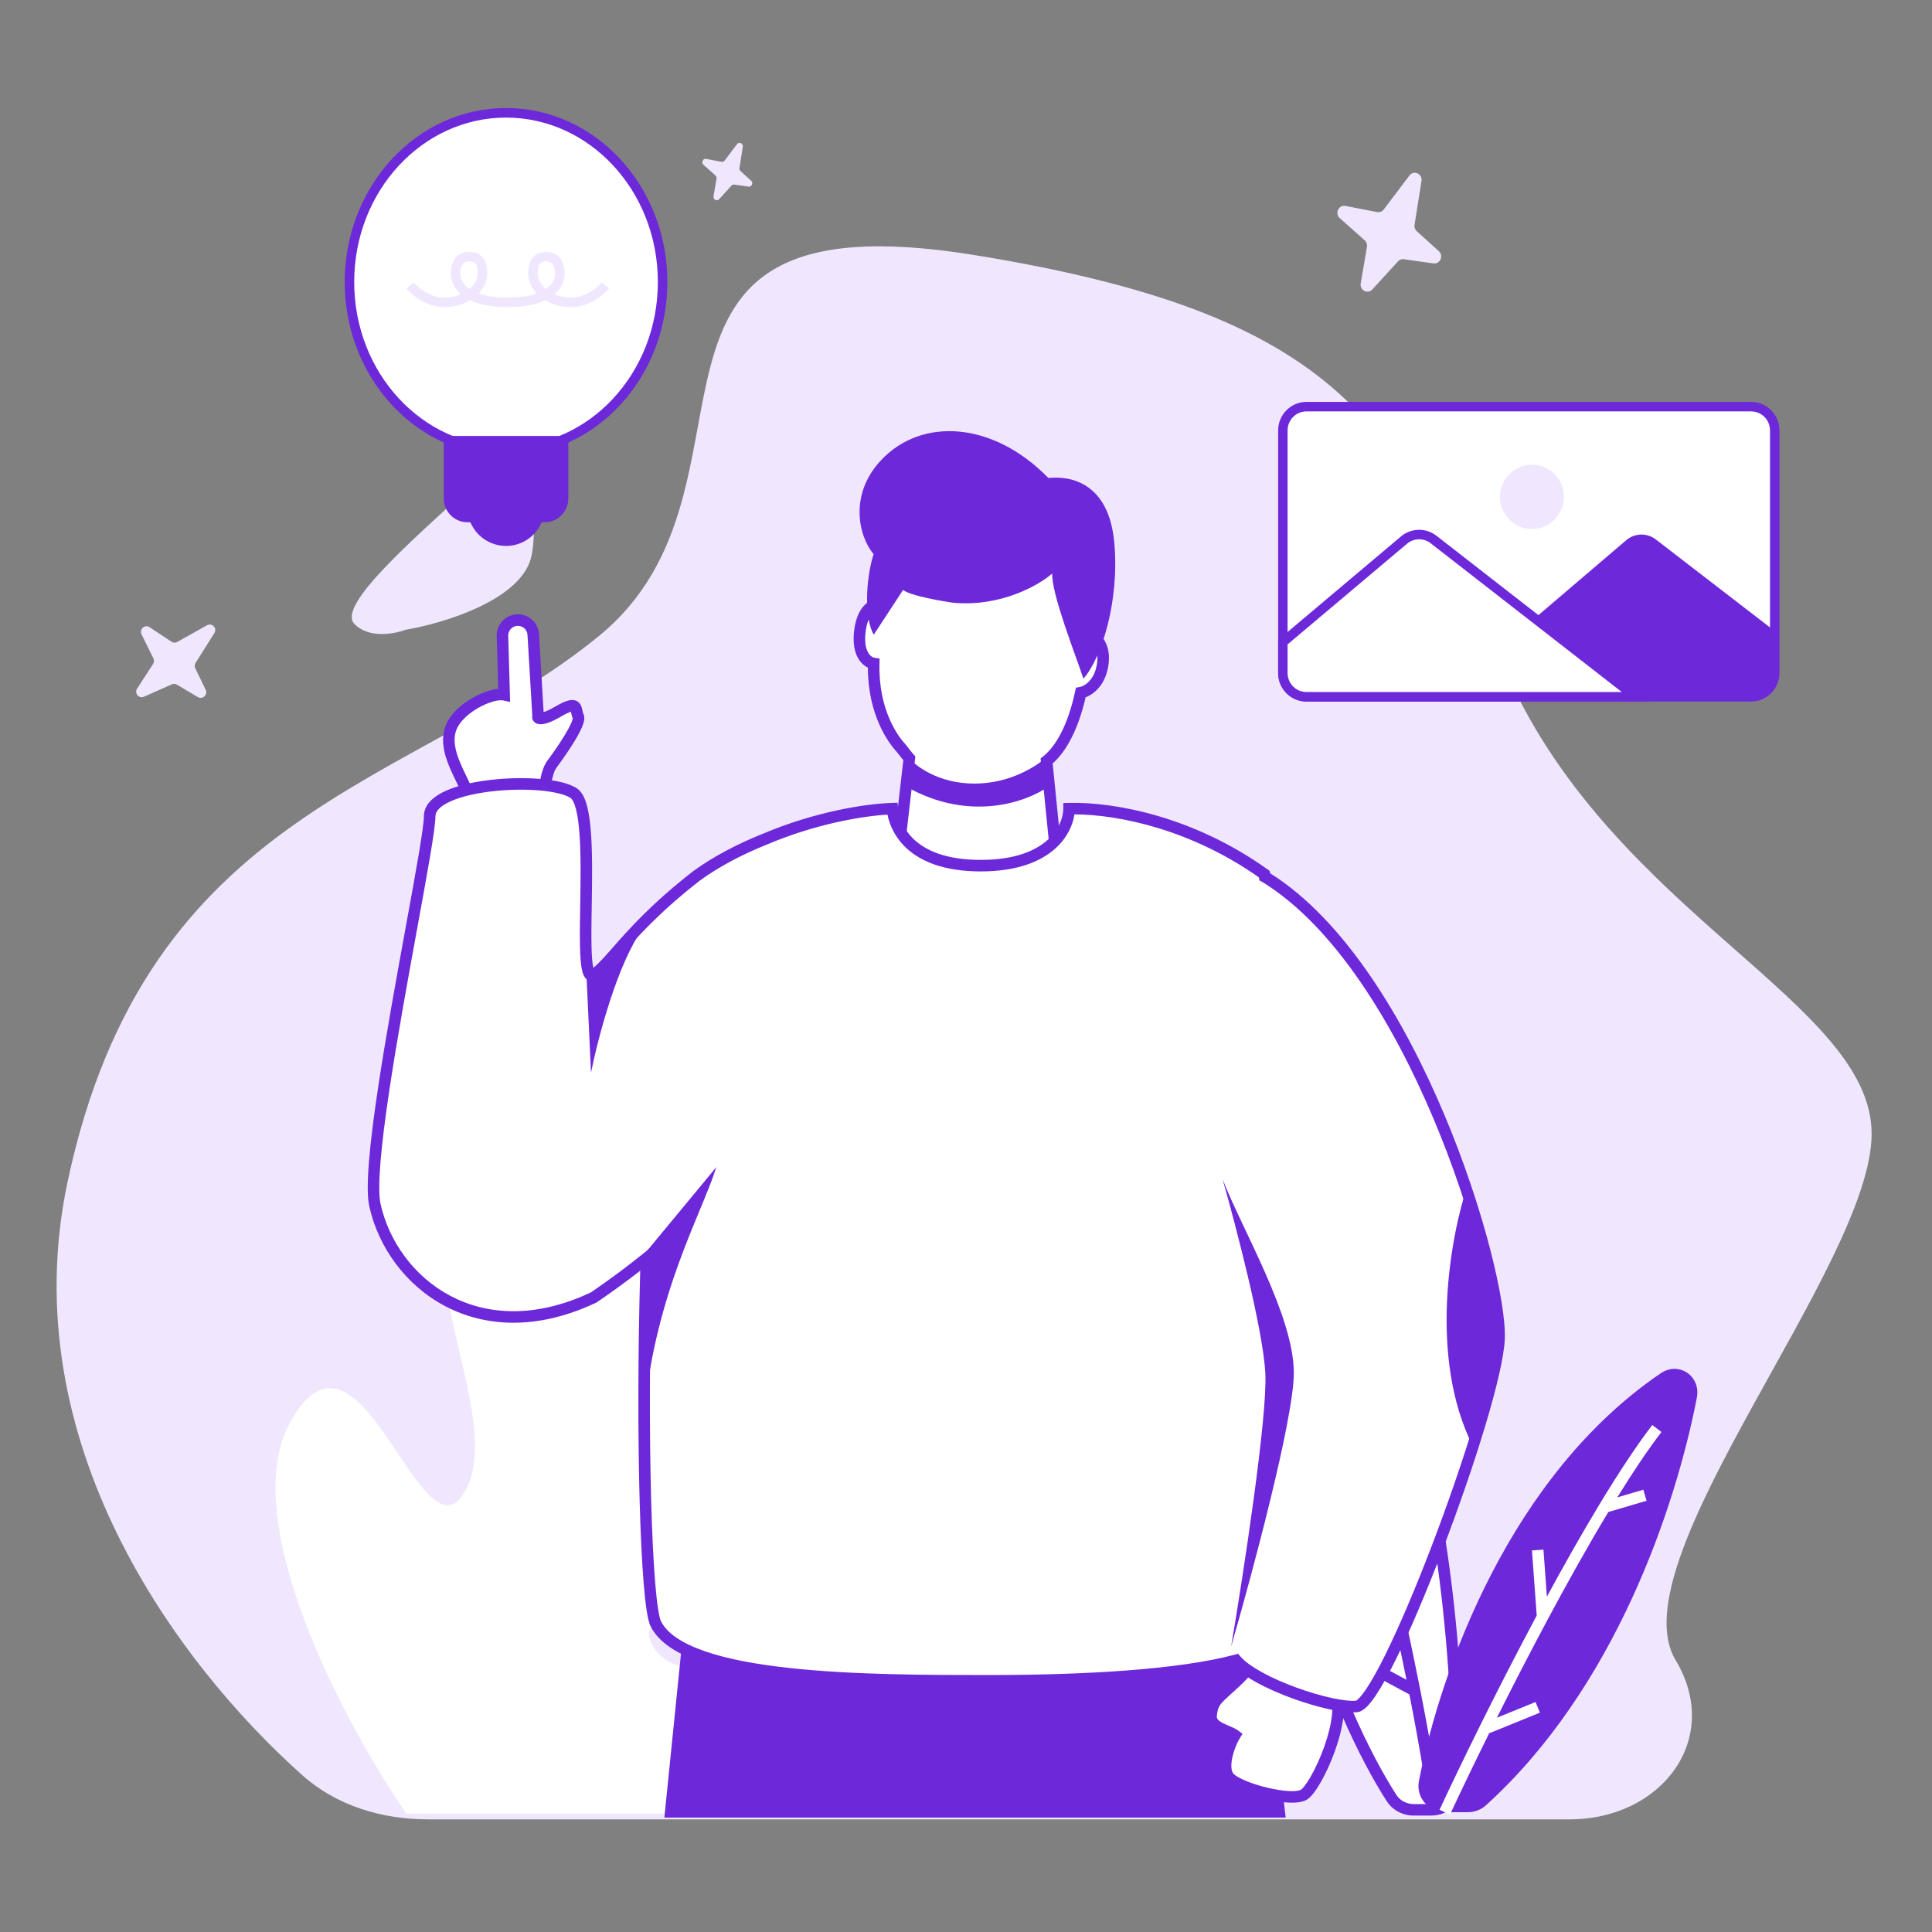 <svg xmlns="http://www.w3.org/2000/svg" fill="none" viewBox="0 0 3000 3000" id="Businessidea">
  <rect x="0" y="0" width="3000" height="3000" fill="#808080" stroke="none"/>
  <path fill="#f0e7ff" d="M825.739 861.101C813.385 930.458 689.591 967.915 629.238 977.974C612.224 984.535 572.61 991.883 550.264 968.787C522.331 939.917 645.633 834.489 722.91 762.373C800.187 690.258 841.182 774.404 825.739 861.101Z" class="colore7e8ff svgShape"></path>
  <path fill="#f0e7ff" d="M104.83 1835.74C19.398 2238.95 275.11 2583.18 469.492 2756.57C522.71 2804.04 593.133 2825.08 664.462 2825.08H2437.33C2580.05 2825.08 2675.19 2700.12 2601.84 2577.75C2509.2 2423.16 2906.25 1963.83 2906.25 1760.66C2906.25 1557.49 2509.2 1420.58 2341.55 1049.58C2173.91 678.577 2112.15 493.077 1512.16 395.91C912.168 298.743 1216.57 753.66 929.815 987.744C643.055 1221.83 228.357 1252.74 104.83 1835.74Z" class="colore7e8ff svgShape"></path>
  <path fill="#ffffff" d="M630.995 2816.13H1066.21C1187.35 2771.66 1348.88 2718.28 1308.5 2615.99 1268.12 2513.69 1066.21 2651.57 1012.37 2553.72 958.529 2455.87 1393.75 2442.53 1348.88 2317.99 1304.01 2193.46 1030.32 2353.57 1066.21 2233.49 1102.11 2113.4 1407.21 2157.88 1393.75 2033.34 1380.29 1908.8 1151.46 2113.4 1124.54 1971.07 1097.62 1828.75 1344.39 1575.23 1151.46 1530.75 958.529 1486.27 1012.37 1948.83 945.069 1971.07 877.767 1993.31 814.953 1753.14 720.73 1859.88 626.508 1966.62 788.032 2206.8 720.73 2317.99 653.429 2429.18 559.207 2015.55 451.524 2206.8 365.378 2359.8 535.277 2676.77 630.995 2816.13ZM1992.02 668.311C1992.02 647.952 2008.42 631.448 2028.65 631.448H2719.13C2739.37 631.448 2755.77 647.952 2755.77 668.311V1045.09C2755.77 1065.45 2739.37 1081.96 2719.13 1081.96H2028.65C2008.42 1081.96 1992.02 1065.45 1992.02 1045.09V668.311Z" class="colorffffff svgShape"></path>
  <path fill="#6d28d9" fill-rule="evenodd" d="M1984.69 668.311C1984.69 643.88 2004.37 624.075 2028.65 624.075H2719.13C2743.41 624.075 2763.1 643.88 2763.1 668.311V1045.09C2763.1 1069.52 2743.41 1089.33 2719.13 1089.33H2028.65C2004.37 1089.33 1984.69 1069.52 1984.69 1045.09V668.311ZM2028.65 638.82C2012.47 638.82 1999.35 652.024 1999.35 668.311V1045.09C1999.35 1061.38 2012.47 1074.58 2028.65 1074.58H2719.13C2735.32 1074.58 2748.44 1061.38 2748.44 1045.09V668.311C2748.44 652.024 2735.32 638.82 2719.13 638.82H2028.65Z" clip-rule="evenodd" class="color032068 svgShape"></path>
  <path fill="#6d28d9" d="M2525.19 838.82L2339.65 997.154V1042.44C2339.65 1062.8 2356.05 1079.31 2376.29 1079.31H2719.13C2739.36 1079.31 2755.77 1062.8 2755.77 1042.44V979.887L2571.15 837.664C2557.47 827.121 2538.33 827.602 2525.19 838.82Z" class="color032068 svgShape"></path>
  <path fill="#f0e7ff" d="M2428.39 771.492C2428.39 799.075 2406.17 821.435 2378.76 821.435C2351.35 821.435 2329.13 799.075 2329.13 771.492C2329.13 743.909 2351.35 721.549 2378.76 721.549C2406.17 721.549 2428.39 743.909 2428.39 771.492Z" class="colore7e8ff svgShape"></path>
  <path fill="#ffffff" d="M2180.1 838.654L1992.02 997.154L1992.02 1045.09C1992.02 1065.45 2008.42 1081.96 2028.65 1081.96H2539.81L2226.04 837.756C2212.42 827.157 2193.3 827.53 2180.1 838.654Z" class="colorffffff svgShape"></path>
  <path fill="#6d28d9" fill-rule="evenodd" d="M2221.55 843.587C2210.66 835.108 2195.36 835.407 2184.8 844.306L1999.35 1000.6L1999.35 1045.09C1999.35 1061.38 2012.47 1074.58 2028.65 1074.58H2518.36L2221.55 843.587ZM2175.4 833.002C2191.24 819.653 2214.17 819.205 2230.52 831.924L2561.26 1089.33H2028.65C2004.37 1089.33 1984.69 1069.52 1984.69 1045.09L1984.69 993.712L2175.4 833.002Z" clip-rule="evenodd" class="color032068 svgShape"></path>
  <path fill="#6d28d9" d="M845.904 787.329C845.904 820.701 818.982 847.755 785.772 847.755C752.563 847.755 725.641 820.701 725.641 787.329C725.641 753.956 752.563 726.902 785.772 726.902C818.982 726.902 845.904 753.956 845.904 787.329Z" class="color032068 svgShape"></path>
  <path fill="#ffffff" d="M1028.91 437.908C1028.91 583.006 920.053 700.631 785.77 700.631C651.487 700.631 542.628 583.006 542.628 437.908C542.628 292.81 651.487 175.185 785.77 175.185C920.053 175.185 1028.91 292.81 1028.91 437.908Z" class="colorffffff svgShape"></path>
  <path fill="#6d28d9" fill-rule="evenodd" d="M785.77 182.6C656.057 182.6 550.008 296.389 550.008 437.908C550.008 579.426 656.057 693.215 785.77 693.215C915.483 693.215 1021.53 579.426 1021.53 437.908C1021.53 296.389 915.483 182.6 785.77 182.6ZM535.249 437.908C535.249 289.231 646.916 167.77 785.77 167.77C924.624 167.77 1036.29 289.231 1036.29 437.908C1036.29 586.585 924.624 708.046 785.77 708.046C646.916 708.046 535.249 586.585 535.249 437.908Z" clip-rule="evenodd" class="color032068 svgShape"></path>
  <path fill="#6d28d9" d="M725.936 810.975H845.611C865.988 810.975 882.508 794.375 882.508 773.897V676.986H689.04V773.897C689.04 794.375 705.559 810.975 725.936 810.975Z" class="color032068 svgShape"></path>
  <path fill="#f0e7ff" fill-rule="evenodd" d="M713.236 395.286C717.365 392.58 722.388 391.085 728.256 391.085C739.46 391.085 747.374 395.308 751.904 402.895C755.958 409.685 756.55 418.05 756.55 424.773C756.55 436.198 751.747 446.987 743.345 455.769C753.982 459.484 768.547 462.02 788.387 462.02C808.228 462.02 822.793 459.484 833.429 455.769C825.028 446.987 820.225 436.198 820.225 424.773C820.225 418.05 820.817 409.685 824.871 402.895C829.401 395.308 837.315 391.085 848.519 391.085C854.387 391.085 859.41 392.58 863.539 395.286C867.622 397.962 870.439 401.563 872.362 405.211C876.106 412.319 876.814 420.272 876.814 424.773C876.814 434.167 873.113 446.621 861.199 456.999C867.409 459.592 874.707 461.395 883.073 462.042C894.815 462.95 905.78 459.37 914.915 454.23C924.087 449.069 930.961 442.585 934.313 438.468L945.735 447.859C941.244 453.375 932.954 461.078 922.126 467.17C911.261 473.283 897.388 478.023 881.941 476.829C868.511 475.791 856.561 471.987 846.836 466.272C833.29 472.743 814.388 476.851 788.387 476.851C762.387 476.851 743.485 472.743 729.938 466.272C720.214 471.987 708.264 475.791 694.834 476.829C679.387 478.023 665.514 473.283 654.649 467.17C643.821 461.078 635.531 453.375 631.04 447.859L642.462 438.468C645.814 442.585 652.687 449.069 661.86 454.23C670.995 459.37 681.96 462.95 693.702 462.042C702.068 461.395 709.366 459.592 715.576 456.999C703.662 446.621 699.961 434.167 699.961 424.773C699.961 420.272 700.669 412.319 704.413 405.211C706.336 401.563 709.153 397.962 713.236 395.286ZM729.155 448.807C737.536 441.69 741.792 432.793 741.792 424.773C741.792 418.359 741.077 413.588 739.249 410.526C737.896 408.261 735.352 405.916 728.256 405.916C724.973 405.916 722.806 406.72 721.298 407.708C719.743 408.727 718.476 410.216 717.457 412.15C715.319 416.209 714.72 421.391 714.72 424.773C714.72 430.571 717.091 439.493 726.904 447.162C727.611 447.715 728.361 448.264 729.155 448.807ZM847.62 448.807C848.414 448.264 849.164 447.715 849.871 447.162C859.684 439.493 862.055 430.571 862.055 424.773C862.055 421.391 861.456 416.209 859.318 412.15C858.299 410.216 857.031 408.727 855.477 407.708C853.969 406.72 851.802 405.916 848.519 405.916C841.423 405.916 838.879 408.261 837.526 410.526C835.698 413.588 834.983 418.359 834.983 424.773C834.983 432.793 839.239 441.69 847.62 448.807Z" clip-rule="evenodd" class="colore7e8ff svgShape"></path>
  <path fill="#ffffff" d="M1959.42 1902.52C1941.71 2337.02 2077.79 2662.83 2160.76 2791.93C2168.31 2803.69 2181.41 2810.27 2195.38 2810.27H2222.36C2246.22 2810.27 2265.56 2790.56 2265.18 2766.7C2255.88 2184.38 2110.43 1943.53 2007.74 1873.23C1985.8 1858.21 1960.51 1875.96 1959.42 1902.52Z" class="colorffffff svgShape"></path>
  <path fill="#6d28d9" fill-rule="evenodd" d="M1980.58 1879.82C1974.01 1884.02 1968.79 1892.33 1968.36 1902.89C1950.72 2335.47 2086.27 2659.48 2168.28 2787.1C2174.06 2796.08 2184.2 2801.32 2195.38 2801.32H2222.36C2241.21 2801.32 2256.54 2785.72 2256.24 2766.84C2251.6 2476.36 2213 2271.58 2163.05 2130.95C2113.05 1990.18 2051.91 1914.31 2002.68 1880.61C1994.8 1875.21 1986.88 1875.8 1980.58 1879.82ZM1970.94 1864.74C1983.05 1857.01 1998.75 1856.23 2012.79 1865.84C2066.26 1902.44 2129.19 1982.15 2179.91 2124.96C2230.69 2267.91 2269.47 2474.72 2274.13 2766.56C2274.59 2795.4 2251.23 2819.22 2222.36 2819.22H2195.38C2178.62 2819.22 2162.56 2811.29 2153.23 2796.77C2069.31 2666.18 1932.69 2338.56 1950.48 1902.16C1951.13 1886.16 1959.11 1872.3 1970.94 1864.74Z" clip-rule="evenodd" class="color032068 svgShape"></path>
  <path fill="#6d28d9" d="M2578.78 2132.44C2346.4 2290.26 2237.4 2590.21 2203.31 2765.58C2198.34 2791.15 2218.45 2813.97 2244.49 2813.97H2279.17C2289.53 2813.97 2299.58 2810.27 2307.26 2803.32C2506.78 2622.87 2601.55 2342.17 2634.85 2170.26C2641.33 2136.79 2606.99 2113.29 2578.78 2132.44Z" class="color032068 svgShape"></path>
  <path fill="#6d28d9" fill-rule="evenodd" d="M2033.59 1967.44C2057.72 2040.96 2079.54 2113.06 2099.16 2182.43C2115.05 2238.61 2129.5 2293 2142.57 2344.9L2168.54 2281.4L2185.1 2288.17L2149.88 2374.29C2172.84 2467.55 2191.19 2552.05 2205.27 2623.51C2221.56 2706.24 2232.14 2771.56 2237.5 2812.82L2219.75 2815.13C2214.54 2775.04 2204.3 2711.61 2188.52 2631.12L2109.67 2588.71L2118.15 2572.95L2184.01 2608.37C2170.37 2540.52 2153.06 2461.85 2131.81 2375.74C2117.38 2317.23 2101.13 2255.3 2082.98 2190.99L2002.41 2148.37L2010.77 2132.55L2076.2 2167.16C2058.15 2104.23 2038.31 2039.19 2016.59 1973.02L2033.59 1967.44Z" clip-rule="evenodd" class="color032068 svgShape"></path>
  <path fill="#ffffff" fill-rule="evenodd" d="M2511.26 2325.14C2535.48 2285.98 2558.74 2251.21 2579.88 2223.61L2565.68 2212.73C2540.47 2245.64 2512.58 2288.16 2483.85 2335.66C2456.88 2380.25 2429.1 2429.36 2402.01 2479.26L2396.67 2406.25L2378.82 2407.55L2386.21 2508.59C2354.55 2567.8 2324.26 2627.15 2297.81 2680.47C2272.87 2730.77 2251.34 2775.73 2235.31 2810.2L2251.54 2817.74C2267.17 2784.11 2288.09 2740.4 2312.34 2691.46L2391.12 2659.43L2384.38 2642.86L2324.39 2667.24C2348.51 2619.04 2375.35 2566.8 2403.21 2514.74C2434.14 2456.94 2466.31 2399.41 2497.37 2347.89L2556.8 2330.37L2551.75 2313.21L2511.26 2325.14Z" clip-rule="evenodd" class="colorffffff svgShape"></path>
  <path fill="#f0e7ff" d="M2188.56 272.498 2148.71 325.302C2146.29 328.515 2142.34 330.061 2138.46 329.31L2089.21 319.761C2078.62 317.707 2072.23 331.486 2080.4 338.753L2119.11 373.152C2121.94 375.664 2123.27 379.532 2122.62 383.327L2112.91 440.047C2111.09 450.71 2123.77 457.31 2130.96 449.434L2170.72 405.845C2173.05 403.286 2176.44 402.05 2179.81 402.524L2225.82 409.008C2236.19 410.469 2242.06 397.102 2234.18 389.986L2199.96 359.087C2197.21 356.605 2195.9 352.831 2196.49 349.107L2207.28 280.973C2209.04 269.829 2195.28 263.597 2188.56 272.498ZM1144.39 223.881 1125.21 249.373C1124.04 250.924 1122.14 251.67 1120.27 251.308L1096.56 246.698C1091.46 245.706 1088.38 252.358 1092.32 255.867L1110.95 272.473C1112.31 273.685 1112.96 275.553 1112.64 277.385L1107.97 304.767C1107.09 309.915 1113.2 313.101 1116.66 309.299L1135.8 288.256C1136.92 287.02 1138.55 286.423 1140.18 286.653L1162.33 289.783C1167.32 290.488 1170.15 284.035 1166.36 280.599L1149.88 265.683C1148.56 264.485 1147.92 262.663 1148.21 260.865L1153.4 227.973C1154.25 222.593 1147.63 219.584 1144.39 223.881ZM321.429 970.902 275.214 996.83C272.402 998.407 268.957 998.282 266.283 996.505L232.271 973.901C224.953 969.038 215.9 977.075 219.792 984.978L238.216 1022.39C239.562 1025.12 239.369 1028.37 237.709 1030.94L212.902 1069.29C208.238 1076.5 215.722 1085.34 223.546 1081.87L266.849 1062.65C269.392 1061.52 272.314 1061.69 274.697 1063.11L307.228 1082.45C314.556 1086.8 323.09 1078.9 319.373 1071.2L303.235 1037.77C301.939 1035.08 302.119 1031.91 303.712 1029.38L332.855 983.031C337.621 975.451 329.219 966.532 321.429 970.902Z" class="colore7e8ff svgShape"></path>
  <path fill="#6d28d9" d="M1961 2516.99L1996.41 2822.36H1031.61L1062.59 2516.99H1961Z" class="color032068 svgShape"></path>
  <path fill="#ffffff" fill-rule="evenodd" d="M1399.03 1161.39C1387.56 1149.22 1354.79 1105.78 1356.69 1030.28C1347.35 1028.96 1330.03 1016.69 1335.46 978.125C1340.9 939.559 1362.64 935.769 1372.83 938.694C1399.69 854.735 1456.5 802.993 1546.07 815.612C1639.5 828.774 1689.3 874.791 1688.54 983.173C1698.33 986.041 1716.8 999.668 1712.35 1031.22C1707.91 1062.77 1687.73 1073.94 1678.2 1075.57C1666.84 1128.35 1647.55 1164.02 1625.21 1181.7L1637.92 1308.78L1567.11 1397.29L1403.36 1379.59L1398.93 1291.08L1412.03 1177.55C1408.52 1173.61 1405.6 1169.82 1402.98 1166.42C1401.6 1164.62 1400.3 1162.93 1399.03 1161.39Z" clip-rule="evenodd" class="colorffffff svgShape"></path>
  <path fill="#6d28d9" fill-rule="evenodd" d="M1430.52 833.813C1461.38 810.362 1500.44 800.147 1547.32 806.752C1595.11 813.484 1633.28 828.819 1659.28 857.699C1684.38 885.587 1696.95 924.774 1697.48 977.243C1710.47 984.138 1725.58 1001.44 1721.21 1032.47C1716.91 1062.99 1699.13 1077.74 1685.78 1082.72C1674.71 1130.84 1656.73 1165.86 1634.59 1185.51L1647.19 1311.52L1571.03 1406.71L1394.81 1387.66L1389.96 1290.78L1402.7 1180.43C1400.13 1177.37 1397.9 1174.48 1395.95 1171.95L1395.89 1171.88C1394.57 1170.16 1393.4 1168.65 1392.29 1167.28C1379.77 1153.89 1347.71 1110.55 1347.66 1036.72C1342.32 1034.15 1336.96 1029.61 1332.86 1022.76C1326.7 1012.47 1323.69 997.539 1326.6 976.877C1329.54 956.067 1337.13 942.902 1347.08 935.629C1353.57 930.879 1360.52 929.058 1366.63 928.978C1380.5 888.983 1401.53 855.838 1430.52 833.813ZM1441.35 848.06C1414.49 868.47 1394.41 900.585 1381.35 941.421L1378.7 949.69L1370.36 947.294C1367.61 946.507 1362.55 946.481 1357.64 950.073C1352.81 953.604 1346.83 961.617 1344.32 979.373C1341.8 997.276 1344.74 1007.77 1348.22 1013.58C1351.72 1019.44 1356.09 1021.16 1357.94 1021.42L1365.83 1022.53L1365.63 1030.5C1363.81 1103.15 1395.31 1144.39 1405.54 1155.25L1405.76 1155.48L1405.97 1155.73C1407.31 1157.37 1408.67 1159.15 1410.02 1160.9L1410.07 1160.95C1412.7 1164.37 1415.44 1167.92 1418.71 1171.59L1421.38 1174.59L1407.91 1291.37L1411.92 1371.51L1563.19 1387.87L1628.66 1306.04L1615.82 1177.72L1619.66 1174.68C1639.62 1158.88 1658.28 1125.62 1669.45 1073.69L1670.73 1067.78L1676.69 1066.76C1682.45 1065.77 1699.6 1057.61 1703.49 1029.97C1707.26 1003.25 1691.98 993.505 1686.02 991.759L1679.55 989.86L1679.59 983.11C1679.96 930.218 1667.99 894.126 1645.98 869.671C1623.91 845.156 1590.47 830.902 1544.83 824.472C1502.14 818.458 1468 827.804 1441.35 848.06Z" clip-rule="evenodd" class="color032068 svgShape"></path>
  <path fill="#6d28d9" d="M1356.52 860.417C1343.58 901.5 1342.32 961.212 1356.76 985.594L1402.32 916.032C1411.85 924.526 1460.97 933.235 1479.96 935.91C1554.08 942.777 1613.43 908.53 1633.84 890.548C1632.91 922.596 1668.71 1013.15 1682.35 1053.81C1710.67 1022.04 1738.82 932.154 1730.14 841.543C1721.45 750.931 1664.22 738.399 1627.92 742.225C1542.01 654.141 1431.21 647.47 1368.13 714.563C1317.66 768.236 1333.52 833.34 1356.52 860.417Z" class="color032068 svgShape"></path>
  <path fill="#ffffff" d="M856.88 1186.86C847.162 1200.02 844.267 1232.62 844.034 1247.27L799.371 1290.54L731.623 1253.21C730.36 1220.51 687.093 1175.85 699.052 1133.84C708.618 1100.24 762.705 1074.57 782.842 1078.85L780.241 987.443C779.877 974.649 789.651 963.836 802.417 962.908C815.716 961.943 827.237 972.039 828.025 985.349L835.549 1112.39C833.524 1115.13 839.627 1120.74 866.5 1105.01C900.092 1085.33 892.653 1102.21 897.839 1112.39C903.026 1122.58 869.026 1170.42 856.88 1186.86Z" class="colorffffff svgShape"></path>
  <path fill="#6d28d9" fill-rule="evenodd" d="M801.769 953.985C820.043 952.658 835.873 966.53 836.957 984.821L844.12 1105.77C847.815 1104.63 853.583 1102.2 861.978 1097.29C870.542 1092.27 877.278 1089.1 882.672 1087.75C888.158 1086.38 894.481 1086.44 899.195 1091.22C901.195 1093.25 902.279 1095.57 902.925 1097.38C903.566 1099.17 903.961 1101.01 904.242 1102.37C904.278 1102.55 904.314 1102.72 904.349 1102.89C904.944 1105.79 905.232 1107.19 905.812 1108.33C907.867 1112.37 907.404 1116.74 906.844 1119.58C906.215 1122.76 905 1126.18 903.558 1129.54C900.657 1136.3 896.251 1144.18 891.488 1151.96C881.917 1167.57 870.202 1183.88 864.077 1192.18C860.594 1196.89 857.681 1206.42 855.722 1218C853.842 1229.11 853.091 1240.46 852.98 1247.42L852.921 1251.12L800.846 1301.57L722.877 1258.61L722.682 1253.56C722.432 1247.08 720.04 1239.4 716.095 1230.2C713.689 1224.58 711.007 1219.04 708.167 1213.17C706.257 1209.23 704.275 1205.13 702.258 1200.77C692.796 1180.3 683.477 1155.87 690.446 1131.39C696.174 1111.28 714.509 1094.92 732.465 1084.42C741.656 1079.04 751.282 1074.87 760.113 1072.32C764.631 1071.01 769.233 1070.04 773.629 1069.64L771.298 987.698C770.798 970.117 784.227 955.259 801.769 953.985ZM839.225 1106.68C839.228 1106.68 839.281 1106.68 839.376 1106.7C839.269 1106.69 839.222 1106.69 839.225 1106.68ZM819.094 985.878C818.6 977.547 811.389 971.228 803.065 971.832C795.074 972.413 788.957 979.181 789.185 987.189L792.109 1089.97L780.981 1087.6C778.093 1086.99 772.636 1087.32 765.086 1089.51C757.813 1091.61 749.544 1095.16 741.501 1099.86C724.987 1109.52 711.496 1122.81 707.657 1136.29C702.667 1153.82 709.002 1172.72 718.5 1193.26C720.213 1196.96 722.079 1200.83 723.959 1204.72C726.979 1210.97 730.034 1217.29 732.542 1223.15C735.966 1231.13 738.941 1239.45 740.091 1247.66L797.896 1279.51L835.191 1243.38C835.482 1235.76 836.331 1225.34 838.078 1215.01C840.054 1203.34 843.447 1189.99 849.682 1181.55C855.703 1173.4 867.062 1157.57 876.231 1142.6C880.838 1135.09 884.718 1128.07 887.113 1122.49C888.319 1119.67 889.004 1117.55 889.289 1116.11C889.341 1115.84 889.374 1115.63 889.395 1115.47C887.959 1112.27 887.287 1108.87 886.869 1106.75C886.814 1106.47 886.762 1106.21 886.714 1105.98C886.658 1105.7 886.606 1105.46 886.556 1105.23C883.671 1106.04 878.832 1108.15 871.021 1112.73C857.252 1120.79 847.468 1124.24 840.616 1124.57C837.393 1124.72 832.959 1124.27 829.62 1121.12C827.796 1119.41 826.459 1116.97 826.268 1114.1C826.197 1113.04 826.291 1112.02 826.508 1111.07L819.094 985.878Z" clip-rule="evenodd" class="color032068 svgShape"></path>
  <path fill="#ffffff" d="M1919.9 2610.58C1942.92 2588.83 1953.74 2569.54 1956.27 2562.61C1984.7 2580.23 2050.61 2592.38 2071.01 2623.21C2096.51 2661.74 2043.96 2776.54 2024.05 2787.17C2004.15 2797.8 1929.08 2778.85 1909.98 2761.5C1894.69 2747.63 1908.2 2709.65 1917.5 2694.51C1907.45 2686.76 1878.9 2683.05 1880.56 2664.06C1882.64 2640.31 1891.12 2637.76 1919.9 2610.58Z" class="colorffffff svgShape"></path>
  <path fill="#6d28d9" fill-rule="evenodd" d="M1951.64 2549.22L1947.87 2559.54C1945.93 2564.85 1936.05 2583.02 1913.75 2604.07C1908.4 2609.13 1903.78 2613.3 1899.71 2616.97C1898.38 2618.18 1897.11 2619.33 1895.88 2620.44C1891.02 2624.86 1886.81 2628.81 1883.41 2632.8C1875.99 2641.49 1872.82 2649.95 1871.65 2663.27C1870.3 2678.69 1881.86 2686.92 1890.5 2691.43C1894.18 2693.35 1898.17 2695.03 1901.58 2696.47C1902.33 2696.79 1903.05 2697.09 1903.74 2697.38C1904.33 2697.64 1904.89 2697.88 1905.42 2698.11C1901.54 2706.21 1897.79 2716.49 1895.75 2726.72C1894.32 2733.84 1893.62 2741.4 1894.52 2748.45C1895.43 2755.51 1898.06 2762.77 1903.96 2768.13C1909.95 2773.57 1919.45 2778.48 1929.71 2782.62C1940.23 2786.87 1952.47 2790.66 1964.66 2793.54C1976.84 2796.41 1989.23 2798.43 2000.03 2799.02C2010.31 2799.58 2020.94 2798.98 2028.27 2795.06C2032.51 2792.8 2036.46 2788.56 2039.89 2784.15C2043.53 2779.47 2047.35 2773.58 2051.15 2766.91C2058.75 2753.56 2066.6 2736.53 2072.98 2718.66C2079.35 2700.82 2084.38 2681.79 2086.13 2664.49C2087.84 2647.55 2086.59 2630.55 2078.47 2618.27C2072.35 2609.01 2063.16 2601.65 2053.11 2595.56C2043 2589.44 2031.44 2584.27 2020 2579.66C2013.36 2576.99 2006.39 2574.36 1999.72 2571.85C1995.12 2570.12 1990.67 2568.44 1986.58 2566.84C1976.11 2562.76 1967.33 2558.94 1960.98 2555.01L1951.64 2549.22ZM2043.84 2610.86C2052.77 2616.27 2059.47 2621.99 2063.55 2628.15C2068.17 2635.14 2069.92 2646.93 2068.33 2662.69C2066.77 2678.08 2062.2 2695.64 2056.13 2712.64C2050.07 2729.62 2042.65 2745.69 2035.6 2758.05C2032.07 2764.25 2028.72 2769.37 2025.77 2773.16C2022.61 2777.21 2020.57 2778.88 2019.84 2779.28C2017.21 2780.68 2011 2781.69 2001 2781.15C1991.54 2780.63 1980.23 2778.83 1968.77 2776.12C1957.32 2773.42 1945.97 2769.89 1936.41 2766.03C1926.61 2762.08 1919.56 2758.11 1915.99 2754.88C1914.26 2753.3 1912.84 2750.61 1912.27 2746.17C1911.7 2741.72 1912.09 2736.24 1913.29 2730.24C1915.71 2718.18 1921.01 2705.89 1925.12 2699.2L1929.33 2692.35L1922.96 2687.43C1919.41 2684.69 1914.68 2682.6 1910.77 2680.93C1909.91 2680.56 1909.08 2680.21 1908.25 2679.86C1904.88 2678.44 1901.74 2677.11 1898.78 2675.57C1891.05 2671.53 1889.16 2668.42 1889.48 2664.84C1890.39 2654.42 1892.49 2649.73 1897.03 2644.41C1899.6 2641.39 1903.03 2638.13 1907.92 2633.68C1909.08 2632.63 1910.31 2631.52 1911.61 2630.34C1915.7 2626.64 1920.52 2622.29 1926.04 2617.08C1943.4 2600.69 1954.36 2585.37 1960.21 2574.97C1966.3 2577.98 1973.1 2580.79 1980.07 2583.51C1984.66 2585.31 1989.24 2587.03 1993.85 2588.76C2000.25 2591.17 2006.7 2593.59 2013.31 2596.26C2024.44 2600.74 2034.96 2605.49 2043.84 2610.86Z" clip-rule="evenodd" class="color032068 svgShape"></path>
  <path fill="#ffffff" fill-rule="evenodd" d="M1186.82 1303.4C1149.7 1318.3 1113.01 1337.15 1081.03 1360.41C1016.55 1410.87 982.542 1449.6 958.592 1476.87C944.322 1493.12 933.623 1505.3 922.18 1513.47C907.985 1523.61 908.859 1469.66 909.887 1406.14C911.079 1332.51 912.479 1246.04 890.865 1231.64C850.603 1204.79 667.186 1214.88 667.186 1267.42C667.186 1285.72 654.641 1354.45 639.068 1439.78C609.922 1599.46 570.168 1817.27 582.188 1871.36C609.029 1992.14 743.237 2099.51 922.18 2014.51C951.965 1994.14 979.002 1974.05 1003.64 1954.13C995.277 2224.66 1003.02 2490.8 1018.33 2521.42C1062.58 2609.93 1350.25 2609.93 1536.13 2609.93C1684.31 2609.93 1830.42 2601.67 1919.4 2578.08C1950.69 2614.47 2068.18 2653.59 2106.42 2649.76C2150.67 2645.34 2323.27 2185.06 2327.7 2078.85C2332.13 1972.63 2194.93 1503.51 1964.79 1361.89C1964.46 1361.7 1964.12 1361.51 1963.79 1361.33L1963.31 1357.46C1851.97 1277.68 1731.72 1254.02 1660.05 1255.67C1660.05 1285.17 1632.61 1344.18 1522.86 1344.18C1413.1 1344.18 1388.61 1285.17 1385.66 1255.67C1347.75 1256.72 1268.81 1268.45 1186.82 1303.4Z" clip-rule="evenodd" class="colorffffff svgShape"></path>
  <path fill="#6d28d9" fill-rule="evenodd" d="M700.105 1244.07C682.636 1251.83 676.133 1260.16 676.133 1267.42C676.133 1277.5 672.817 1300.14 667.789 1329.95C662.696 1360.15 655.658 1398.71 647.88 1441.33L647.87 1441.38C633.29 1521.26 616.094 1615.48 604.04 1696.48C598.013 1736.99 593.292 1774.05 590.823 1804.29C588.322 1834.92 588.249 1857.39 590.922 1869.42C603.807 1927.4 642.505 1982.18 699.325 2012.19C755.722 2041.99 830.794 2047.82 917.71 2006.73C947.086 1986.62 973.738 1966.8 998.011 1947.18L1013.18 1934.91L1012.58 1954.41C1008.4 2089.52 1008.25 2223.51 1011.05 2327.5C1012.45 2379.51 1014.59 2423.92 1017.32 2457.18C1018.68 2473.81 1020.19 2487.54 1021.8 2497.98C1023.48 2508.84 1025.13 2515.01 1026.33 2517.42C1035.75 2536.25 1059.08 2551.86 1094.68 2564.13C1129.86 2576.26 1175.02 2584.47 1225.1 2589.97C1325.21 2600.97 1443.08 2600.98 1536.13 2600.98C1684.32 2600.98 1829.37 2592.69 1917.11 2569.43L1922.53 2567.99L1926.19 2572.24C1932.94 2580.1 1945.01 2588.75 1960.73 2597.31C1976.26 2605.78 1994.64 2613.78 2013.36 2620.59C2032.08 2627.4 2050.94 2632.95 2067.38 2636.55C2084.07 2640.21 2097.44 2641.67 2105.52 2640.86C2105.47 2640.87 2105.44 2640.87 2105.43 2640.86C2105.43 2640.83 2106.85 2640.38 2109.87 2637.41C2112.97 2634.36 2116.72 2629.68 2121.04 2623.29C2129.67 2610.58 2139.85 2592.24 2151.02 2569.66C2173.32 2524.58 2199.07 2463.59 2223.64 2399.28C2248.19 2335 2271.49 2267.58 2288.91 2209.66C2306.44 2151.39 2317.71 2103.74 2318.76 2078.48C2319.81 2053.34 2312.38 2005.21 2296.56 1944.17C2280.84 1883.45 2257.05 1810.84 2225.96 1737.12C2163.6 1589.23 2072.73 1438.9 1960.26 1369.6C1960.01 1369.46 1959.76 1369.32 1959.5 1369.19L1955.47 1366.98L1954.91 1362.47C1850.3 1288.63 1738.32 1264.83 1668.35 1264.54C1666.07 1280.73 1657.46 1300.74 1638.58 1317.65C1615.97 1337.92 1579.34 1353.13 1522.86 1353.13C1466.35 1353.13 1430.43 1337.91 1408.17 1317.6C1389.53 1300.59 1381.19 1280.66 1378.03 1264.96C1338.71 1267.27 1265.86 1279.43 1190.33 1311.63L1190.24 1311.66L1190.15 1311.7C1153.58 1326.39 1117.63 1344.88 1086.42 1367.56C1022.68 1417.45 989.121 1455.66 965.338 1482.74L964.708 1483.46C950.954 1499.12 939.669 1511.97 927.381 1520.75C924.154 1523.06 919.094 1525.01 913.715 1522.47C909.259 1520.36 907.027 1516.18 905.849 1513.31C903.347 1507.21 902.112 1498.12 901.4 1488.06C899.945 1467.51 900.425 1437.85 900.934 1406.43L900.941 1405.99C901.539 1369.07 902.174 1329.46 900.002 1297.28C898.914 1281.18 897.145 1267.35 894.456 1256.85C893.113 1251.6 891.608 1247.46 890.004 1244.39C888.376 1241.27 886.909 1239.75 885.902 1239.08C882.109 1236.55 875.98 1234.08 867.549 1232C859.246 1229.95 849.255 1228.4 838.147 1227.43C815.928 1225.48 789.825 1225.85 764.929 1228.65C739.928 1231.47 716.754 1236.68 700.105 1244.07ZM871.839 1214.63C881.146 1216.92 889.556 1220.01 895.828 1224.19C900.225 1227.12 903.442 1231.46 905.869 1236.11C908.322 1240.81 910.244 1246.37 911.791 1252.41C914.88 1264.47 916.74 1279.56 917.855 1296.08C920.083 1329.07 919.43 1369.39 918.837 1406.03L918.833 1406.28C918.316 1438.22 917.856 1467.12 919.25 1486.79C919.754 1493.92 920.473 1499.24 921.308 1502.86C930.252 1495.52 939.375 1485.19 951.869 1470.96C975.969 1443.52 1010.4 1404.32 1075.51 1353.37L1075.64 1353.27L1075.76 1353.18C1108.46 1329.4 1145.82 1310.23 1183.4 1295.13C1266.44 1259.75 1346.45 1247.81 1385.41 1246.73L1393.73 1246.49L1394.56 1254.78C1395.87 1267.82 1401.98 1287.73 1420.24 1304.38C1438.4 1320.95 1469.6 1335.24 1522.86 1335.24C1576.12 1335.24 1608.1 1320.94 1626.64 1304.33C1645.3 1287.61 1651.1 1267.92 1651.1 1255.67V1246.93L1659.85 1246.72C1733.31 1245.04 1855.49 1269.19 1968.52 1350.19L1971.71 1352.47L1972.14 1355.92C2088.48 1428.97 2180.29 1582.73 2242.45 1730.17C2273.88 1804.71 2297.94 1878.14 2313.89 1939.68C2329.75 2000.91 2337.8 2051.25 2336.64 2079.22C2335.48 2107.06 2323.51 2156.78 2306.05 2214.82C2288.48 2273.22 2265.03 2341.06 2240.35 2405.67C2215.68 2470.26 2189.71 2531.81 2167.06 2577.59C2155.75 2600.45 2145.15 2619.62 2135.85 2633.34C2131.22 2640.17 2126.72 2645.94 2122.42 2650.16C2118.47 2654.05 2113.31 2658.06 2107.31 2658.66C2096.28 2659.77 2080.62 2657.77 2063.55 2654.03C2046.23 2650.24 2026.6 2644.45 2007.24 2637.41C1987.9 2630.37 1968.66 2622.01 1952.16 2613.03C1938.06 2605.34 1925.41 2596.9 1916.51 2588.07C1825.89 2610.95 1681.49 2618.88 1536.13 2618.88H1535.88C1443.09 2618.88 1324.32 2618.88 1223.15 2607.76C1172.54 2602.2 1125.86 2593.81 1088.85 2581.05C1052.25 2568.43 1023.04 2550.84 1010.33 2525.42C1007.7 2520.17 1005.76 2511.33 1004.12 2500.72C1002.41 2489.68 1000.86 2475.48 999.482 2458.64C996.715 2424.93 994.568 2380.16 993.163 2327.98C990.487 2228.57 990.501 2101.95 994.125 1973.12C973.464 1989.25 951.224 2005.49 927.231 2021.9L926.652 2022.29L926.019 2022.59C834.259 2066.18 752.983 2060.78 690.966 2028.02C629.237 1995.4 587.41 1936.1 573.453 1873.3C570.116 1858.28 570.505 1833.25 572.988 1802.83C575.504 1772.03 580.289 1734.52 586.341 1693.85C598.442 1612.53 615.688 1518.04 630.251 1438.25L630.266 1438.17C638.057 1395.49 645.074 1357.04 650.144 1326.98C655.282 1296.51 658.239 1275.64 658.239 1267.42C658.239 1248.42 674.663 1235.79 692.843 1227.71C711.843 1219.28 737.039 1213.79 762.925 1210.87C788.916 1207.94 816.217 1207.54 839.712 1209.6C851.461 1210.63 862.405 1212.3 871.839 1214.63ZM922.861 1507.43C922.86 1507.44 922.842 1507.41 922.808 1507.36C922.844 1507.4 922.861 1507.43 922.861 1507.43Z" clip-rule="evenodd" class="color032068 svgShape"></path>
  <path fill="#6d28d9" d="M2287.87 2247.02C2217.06 2108.94 2252.47 1918.05 2279.02 1839.86 2292.3 1890.02 2320.62 2002.73 2327.7 2052.29 2334.78 2101.86 2304.1 2202.77 2287.87 2247.02ZM1964.8 2131.96C1961.25 2064.69 1919.06 1903.3 1898.41 1831.01 1929.39 1910.67 2009.05 2043.44 2009.05 2131.96 2009.05 2202.77 1944.14 2444.71 1911.69 2556.82 1930.86 2443.23 1968.34 2199.23 1964.8 2131.96ZM1512.97 1216.75C1456.32 1216.75 1421.5 1188.72 1411.18 1176.92L1406.75 1221.18C1505.89 1277.82 1595.58 1244.78 1628.04 1221.18L1623.61 1176.92C1610.33 1188.72 1569.62 1216.75 1512.97 1216.75ZM917.706 1665.57 908.759 1473.21 917.706 1517.94 998.231 1441.89C958.863 1495.58 928.144 1613.38 917.706 1665.57ZM1112.34 1812.25 1004.98 1941.98 1000.5 2192.5C1018.4 2006.4 1089.97 1883.82 1112.34 1812.25Z" class="color032068 svgShape"></path>
</svg>
